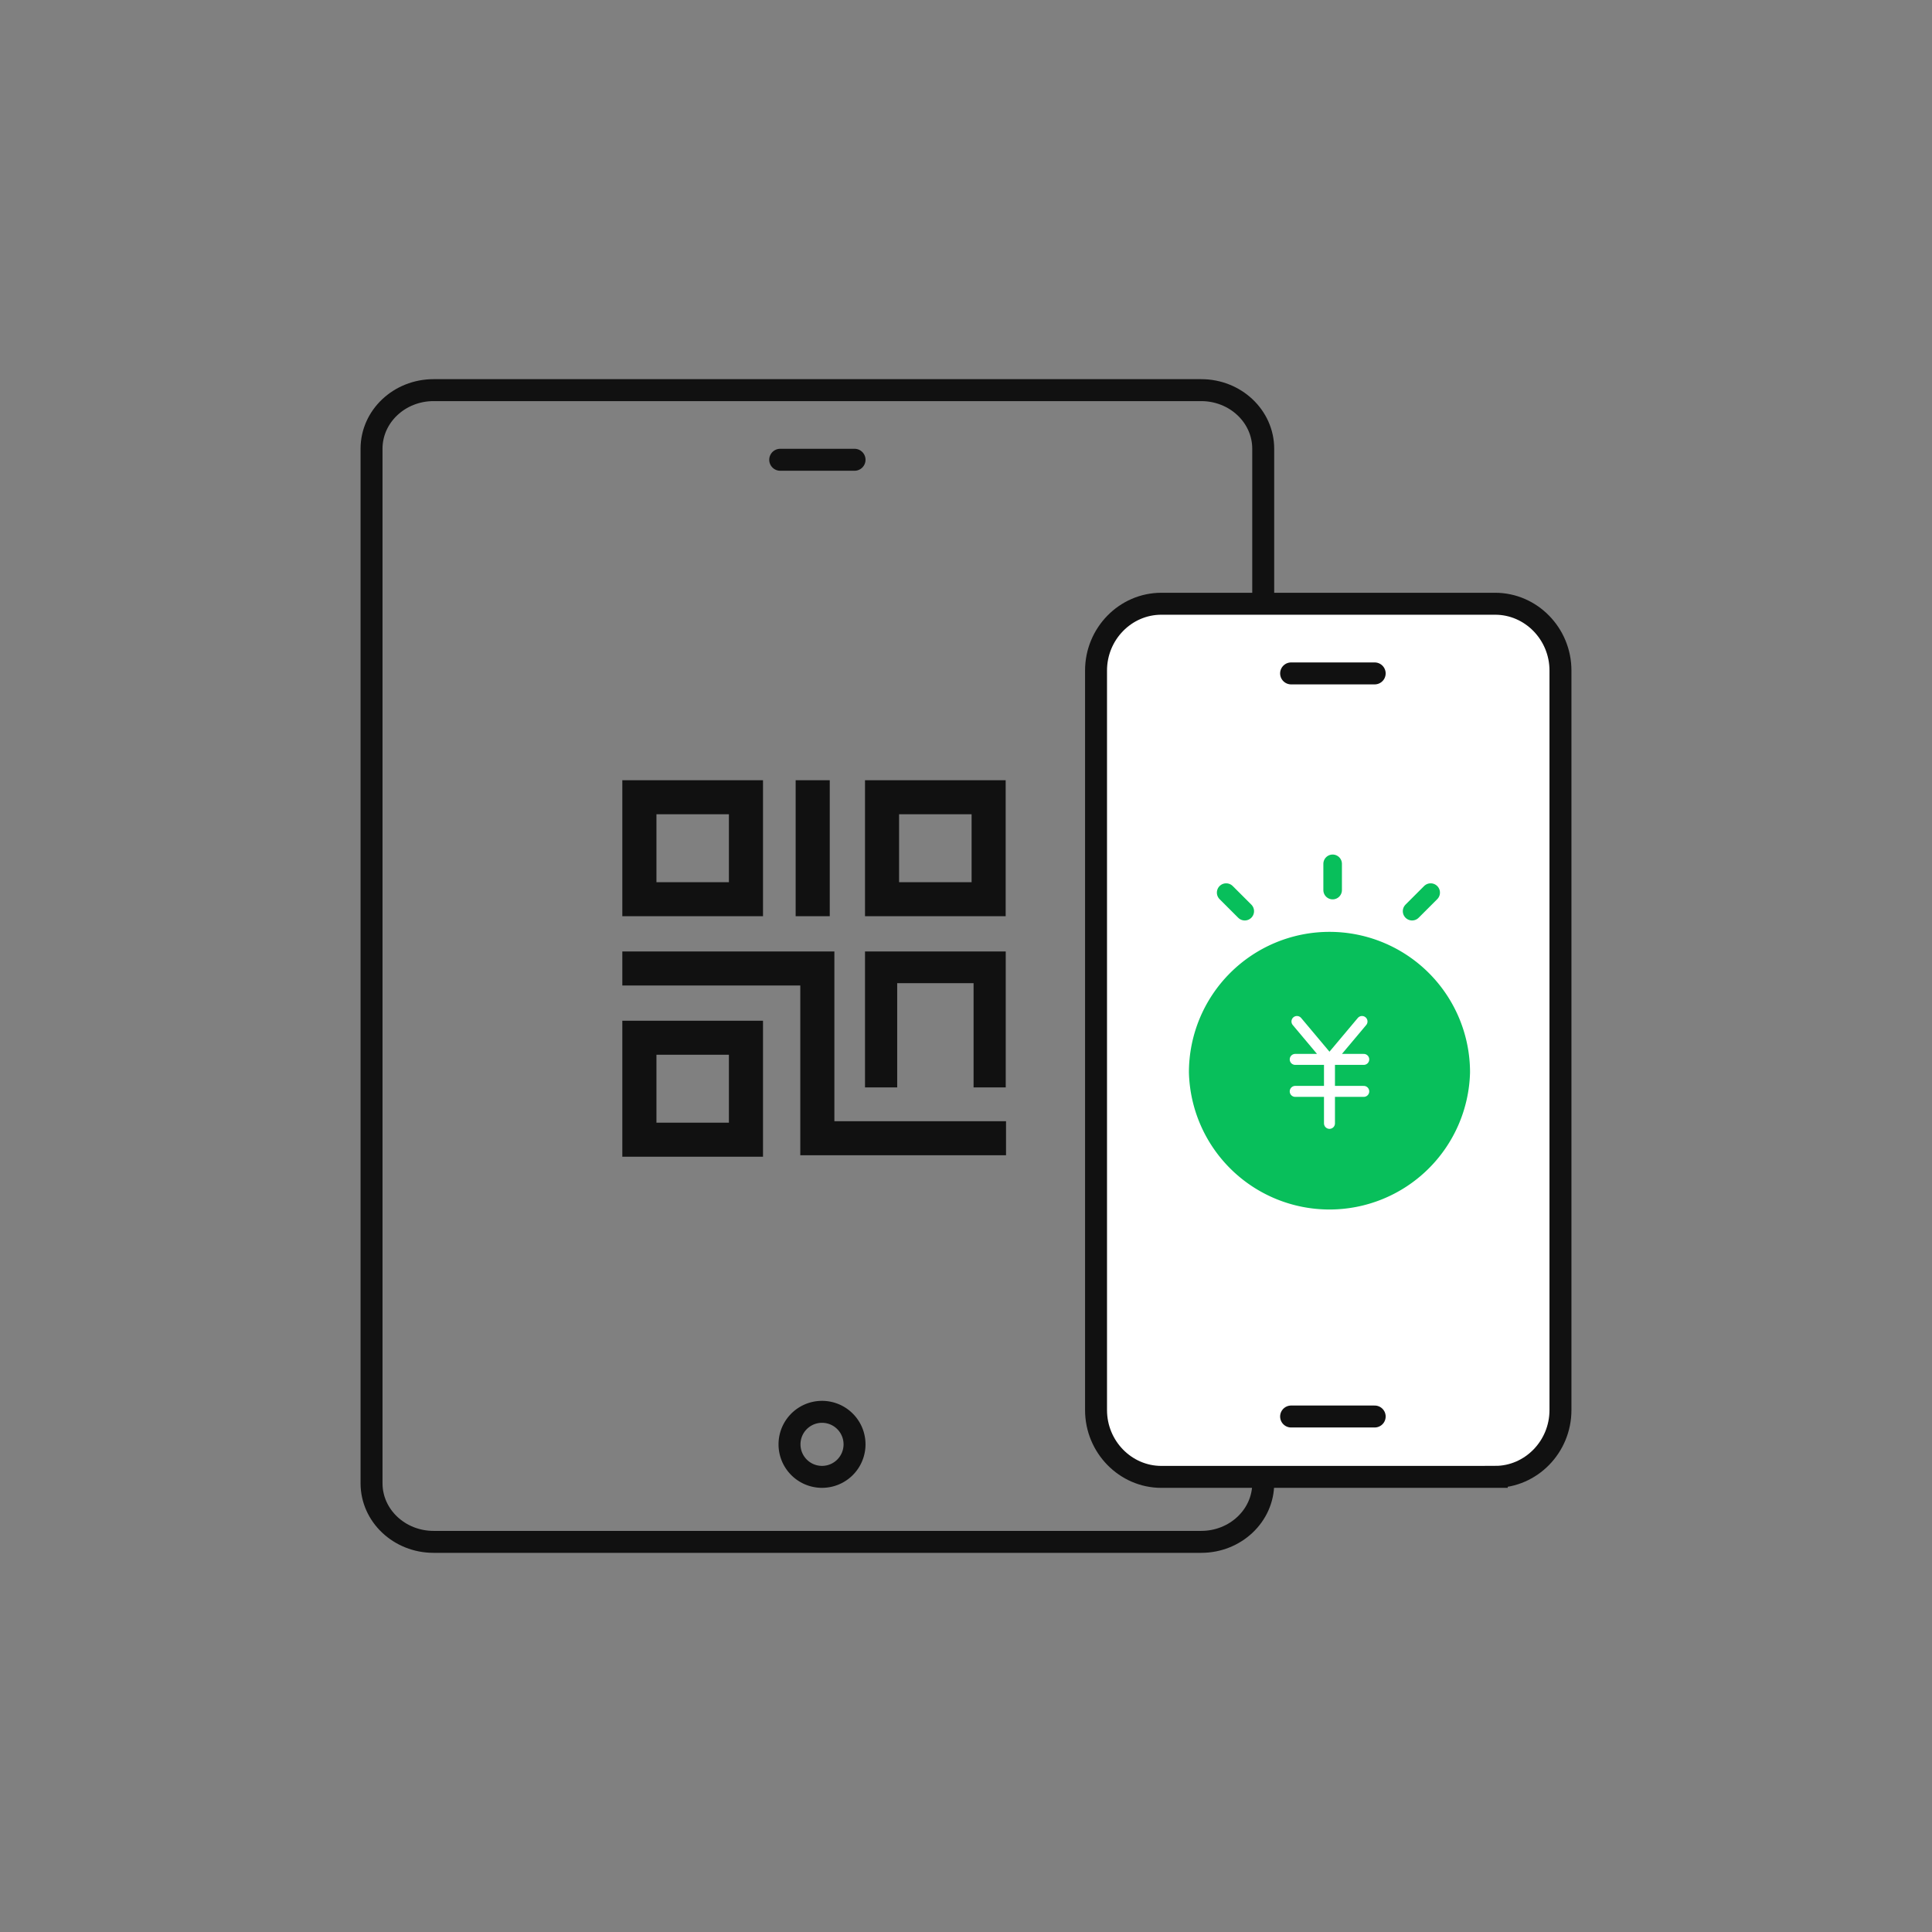 <svg xmlns="http://www.w3.org/2000/svg" width="88" height="88" viewBox="0 0 88 88">
    <rect x="0" y="0" width="88" height="88" fill="#808080" stroke="none"/>
    <g fill="none" fill-rule="evenodd">
        <g stroke="#111">
            <path d="M54.712 70.23H19.75c-1.561 0-2.827-1.195-2.827-2.67V20.44c0-1.475 1.266-2.67 2.827-2.67h34.962c1.56 0 2.826 1.195 2.826 2.67v47.12c0 1.475-1.265 2.67-2.826 2.67z"/>
            <path stroke-linecap="round" d="M35.538 20.942h3.385M38.923 65.788a1.48 1.48 0 1 1-2.962 0 1.48 1.48 0 0 1 2.962 0z"/>
        </g>
        <g fill="#111">
            <path d="M40.952 40.183h3.303v-3.095h-3.303v3.095zm-1.355 1.549h6.21v-6.194H39.4v6.194h.198zM29.899 40.183h3.302v-3.095H29.9v3.095zm-1.355 1.549h6.21v-6.194h-6.408v6.194h.198zM36.44 41.732h1.354v-6.194h-1.553v6.194zM39.597 49.53h1.269v-4.748h3.479v4.748h1.465v-6.192H39.4v6.192zM29.899 51.137h3.302v-3.095H29.9v3.095zm-1.553 1.55h6.408v-6.194h-6.408v6.194z"/>
            <path d="M38.005 51.07v-7.732h-9.659v1.55h8.106v7.732h9.371v-1.55z"/>
        </g>
        <g stroke="#111" stroke-linecap="round">
            <path fill="#FFF" d="M68.103 67.27H52.897c-1.636 0-2.974-1.37-2.974-3.042V30.541c0-1.672 1.338-3.041 2.974-3.041h15.206c1.635 0 2.974 1.369 2.974 3.04v33.688c0 1.673-1.339 3.041-2.974 3.041z"/>
            <path d="M58.808 30.673h3.807M58.808 64.52h3.807"/>
        </g>
        <g>
            <path fill="#08BF5B" d="M66.958 48.847a6.404 6.404 0 0 1-12.804 0 6.402 6.402 0 0 1 12.804 0"/>
            <path stroke="#FFF" stroke-linecap="round" stroke-linejoin="round" stroke-width=".5" d="M60.556 48.292l-1.482-1.765M60.556 48.292l1.482-1.765M60.556 48.254v2.914M58.995 49.711h3.122M58.995 48.254h3.122"/>
            <g stroke="#08BF5B" stroke-linecap="round" stroke-linejoin="round" stroke-width=".846">
                <path d="M60.7 39.346v1.196M65.165 40.657l-.846.846M55.85 40.657l.847.846"/>
            </g>
        </g>
    </g>
</svg>
